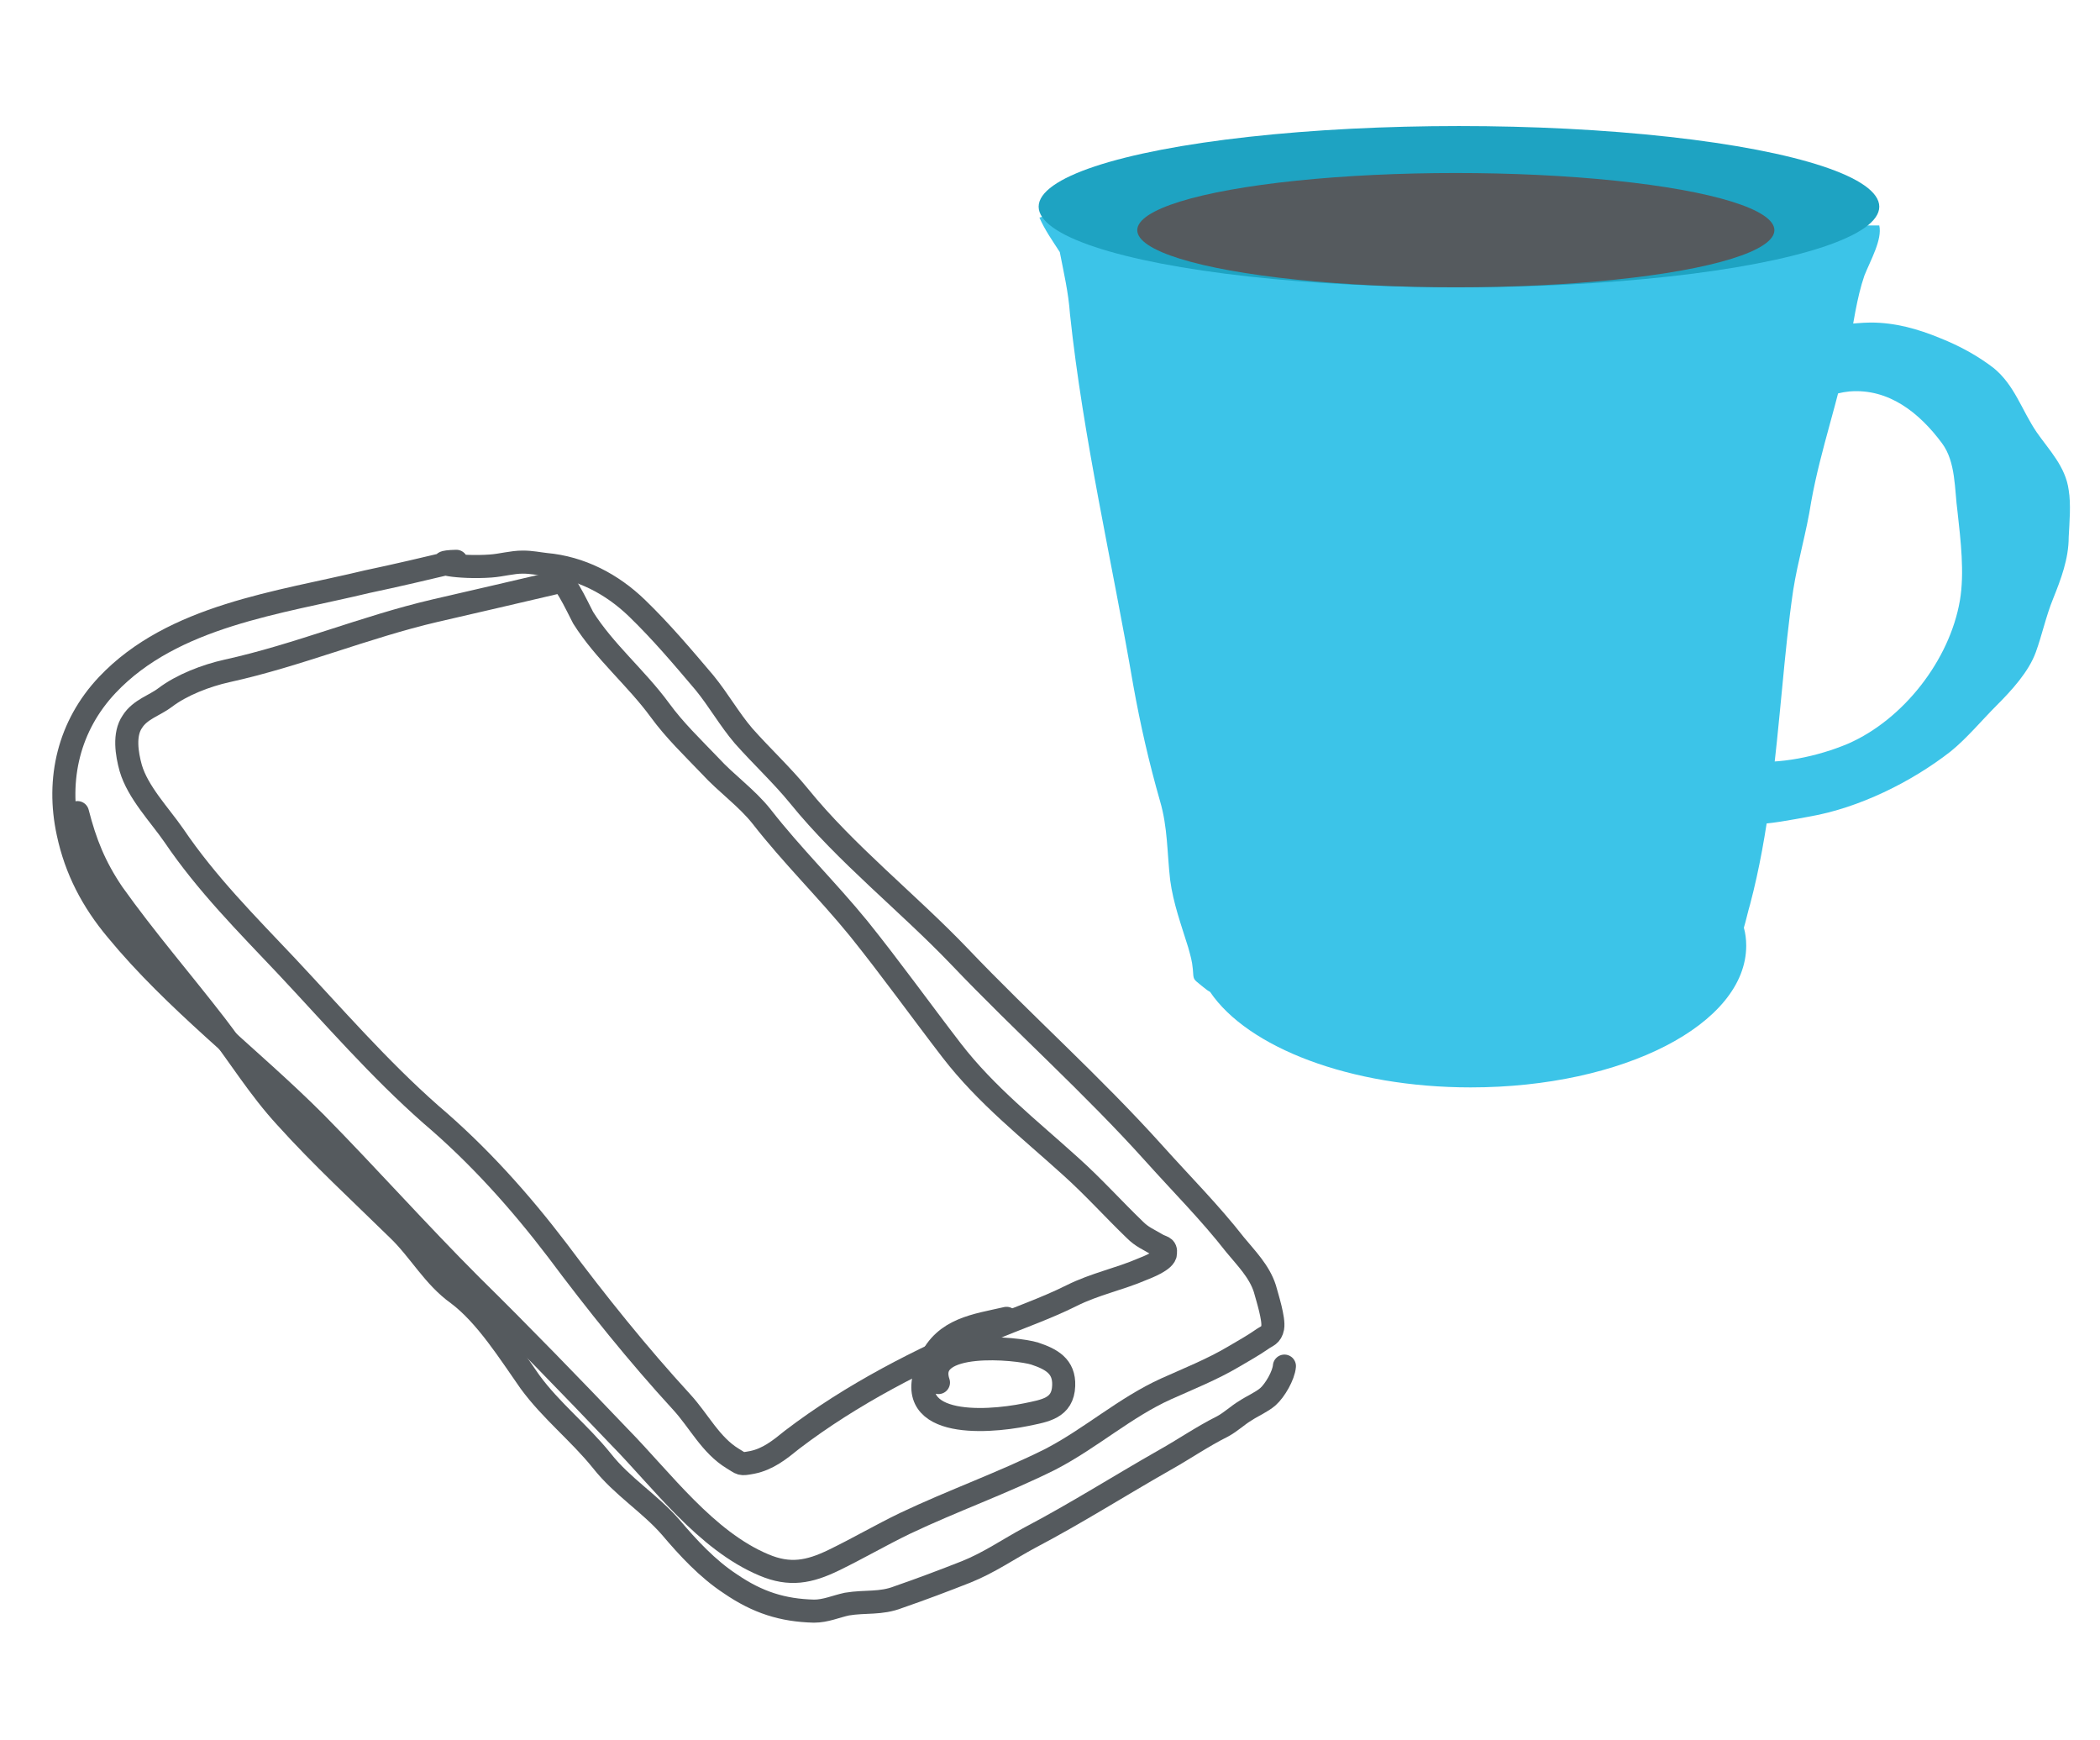 <?xml version="1.0" encoding="utf-8"?>
<!-- Generator: Adobe Illustrator 22.0.1, SVG Export Plug-In . SVG Version: 6.00 Build 0)  -->
<svg version="1.1" id="Layer_1" xmlns="http://www.w3.org/2000/svg" xmlns:xlink="http://www.w3.org/1999/xlink" x="0px" y="0px"
	 viewBox="0 0 268.3 222.3" style="enable-background:new 0 0 268.3 222.3;" xml:space="preserve">
<style type="text/css">
	.st0{fill:#3CC4E8;}
	.st1{fill:#1EA3C2;}
	.st2{fill:#555A5E;}
	.st3{fill:none;stroke:#555A5E;stroke-width:2.947;stroke-linecap:round;stroke-linejoin:round;stroke-miterlimit:10;}
</style>
<g>
	<path class="st0" d="M240.1,28.8h-3.3c0.3-1.1,0.4-1.8,0.1-1.6c-0.7,0.4-1.5,0.2-2.3,0.2c-1,0-2,0-3,0c-3.7,0-7.4,0-11,0
		c-7.5,0-15.1,0-22.6,0c-7.5,0-15,0-22.5,0c-7.1,0-14.3,0.3-21.5-0.1c-7-0.4-14.3-1.8-21.2,0.5c0.7,1.6,1.7,3,2.6,4.4
		c0.5,2.6,1.1,5.1,1.3,7.9c1.7,16,5.4,31.7,8.1,47.5c0.9,5,2,9.8,3.4,14.7c1,3.4,0.9,6.6,1.3,10.1c0.4,3,1.4,5.7,2.3,8.6
		c0.3,1.1,0.5,1.7,0.6,2.8c0.1,1.4,0,1.2,1.1,2.1c0.4,0.3,0.7,0.6,1.1,0.8c4.8,7.1,17.9,12.2,33.3,12.2c19.5,0,35.2-8.1,35.2-18.1
		c0-0.8-0.1-1.6-0.3-2.3c0.3-1,0.5-2,0.8-3c2.4-9.1,3.2-18.5,4.1-27.7c0.4-4.2,0.8-8.3,1.4-12.4c0.6-3.8,1.7-7.4,2.3-11.3
		c1.2-6.7,3.5-13,4.8-19.7c0.6-3,1-6.3,2-9.2C239,33.2,240.5,30.6,240.1,28.8z"/>
	<ellipse class="st1" cx="186.4" cy="26.4" rx="53.7" ry="10.3"/>
	<ellipse class="st2" cx="186" cy="29.4" rx="40.7" ry="7.3"/>
	<path class="st0" d="M229.1,44.2c-0.2,0-0.4,0.1-0.6,0.1c-0.4,1.2-0.2,2.8-0.6,4.1c-0.4,1.7-1.7,3.7-1,5.4c1.4,0.1,2.5-1.1,3.6-1.8
		c1.8-1,3.8-1.8,5.8-2c5-0.4,8.9,2.7,11.8,6.6c1.8,2.4,1.6,5.9,2,8.8c0.4,3.6,0.9,7.8,0.3,11.3c-1.3,7.6-7.2,15.2-14.3,18.3
		c-3.8,1.6-8.8,2.7-13,2.2c-2.2-0.3-3.8-1.8-4.4,1.4c-0.2,1.1-0.4,4.3,0.3,5.2c0.7,0.9,3.8,1.5,4.8,1.5c2.2,0,5.2-0.6,7.4-1
		c6.3-1.1,13-4.4,18-8.3c2.1-1.7,4-4,5.9-5.9c1.9-1.9,4.1-4.3,5-6.8c0.8-2.2,1.3-4.6,2.2-6.8c1-2.5,2-5.1,2-7.9c0.1-1.9,0.3-4.2,0-6
		c-0.4-3-2.5-5.1-4.1-7.4c-1.9-2.8-2.8-6-5.5-8.2c-2.1-1.6-4.3-2.8-6.8-3.8c-2.9-1.2-5.8-2-8.9-2c-2.2,0-5.8,0.7-7.8-0.1
		C231.4,41,231.4,40.7,229.1,44.2z"/>
</g>
<g>
	<path class="st3" d="M58.3,71.7c-3.8,0.9-7.6,1.8-11.4,2.6C35.7,77,22.1,78.6,13.7,87.5c-4.9,5.2-6.5,12-5,18.9
		c1,4.7,3.1,8.7,6.2,12.4c7.5,9.1,17.1,16.3,25.4,24.6c6.7,6.8,13.1,14,19.9,20.8c6.4,6.3,12.7,12.8,18.9,19.3
		c5.5,5.6,11.1,13.3,18.5,16.4c3.3,1.4,5.8,0.9,8.9-0.6c3.1-1.5,6-3.2,9.1-4.7c6.1-2.9,12.6-5.2,18.6-8.2c5.2-2.7,9.5-6.6,14.8-9
		c2.9-1.3,5.9-2.5,8.6-4.1c1.2-0.7,2.6-1.5,3.6-2.2c0.7-0.5,1.2-0.5,1.4-1.5c0.2-1.1-0.7-3.9-1-5c-0.7-2.2-2.4-3.9-3.8-5.6
		c-3.2-4.1-6.8-7.7-10.3-11.6c-7.9-8.8-16.7-16.6-24.9-25.2c-6.6-6.9-14.5-13.1-20.5-20.5c-2.2-2.7-4.8-5.1-7.1-7.7
		c-1.8-2.1-3.2-4.6-5-6.8c-2.8-3.3-5.5-6.5-8.6-9.5c-3.2-3.1-7.2-5.2-11.7-5.6c-0.9-0.1-1.8-0.3-2.9-0.3c-1.4,0-2.7,0.4-4.1,0.5
		C58.6,72.6,54.4,71.8,58.3,71.7z"/>
	<path class="st3" d="M71.1,74.4C66,75.6,60.8,76.8,55.6,78c-9,2.1-17.5,5.7-26.6,7.7c-2.7,0.6-5.8,1.8-7.9,3.4
		c-1.3,1-3.2,1.5-4.2,3.1c-1.1,1.6-0.7,4.1-0.2,5.9c0.9,3.1,3.7,6,5.5,8.6c4.2,6.2,9.3,11.3,14.4,16.7c6.1,6.5,11.8,13.1,18.5,19
		c6,5.1,11.3,11,16.1,17.3c5,6.7,10.3,13.3,15.9,19.4c2.2,2.4,3.7,5.5,6.5,7.2c1.2,0.7,0.9,0.8,2.5,0.5c2-0.4,3.5-1.6,5.1-2.9
		c7.6-5.8,16.4-10.3,25.2-14c3.5-1.5,7.1-2.7,10.5-4.4c3-1.5,6.1-2.1,9.1-3.4c0.5-0.2,2.9-1.1,2.9-2c0.1-0.9-0.4-0.7-1.2-1.2
		c-1-0.6-1.8-0.9-2.7-1.8c-2.8-2.7-5.3-5.5-8.2-8.1c-5.3-4.8-10.8-9.1-15.2-14.8c-4-5.2-7.8-10.5-11.9-15.6
		c-4-4.9-8.5-9.3-12.4-14.3c-1.9-2.4-4.5-4.2-6.6-6.5c-2.3-2.4-4.5-4.5-6.4-7.1c-3-4.1-7.1-7.5-9.8-11.8
		C73.8,77.6,71.6,72.7,71.1,74.4z"/>
	<path class="st3" d="M128.6,168.4c-3.9,0.9-7.9,1.3-9.8,5.5c-4.1,8.5,6.9,7.9,12.3,6.8c2.4-0.5,4.7-0.8,4.8-3.7
		c0.1-2.5-1.6-3.4-3.7-4.1c-2.2-0.7-14.2-1.9-12.3,3.7"/>
	<path class="st3" d="M9.9,103.8c1,3.9,2.2,6.9,4.5,10.3c4.2,5.9,8.8,11.2,13.2,16.9c3,3.9,5.5,8,8.9,11.7
		c4.6,5.1,9.5,9.6,14.4,14.4c2.7,2.6,4.5,6,7.6,8.2c3.6,2.7,6.6,7.5,9.2,11.2c2.7,3.7,6.3,6.5,9.2,10.1c2.6,3.3,6.1,5.4,8.8,8.5
		c2.2,2.6,4.7,5.3,7.6,7.2c3.5,2.4,6.7,3.4,10.7,3.5c1.5,0,2.8-0.6,4.2-0.9c2.4-0.4,4.3,0,6.6-0.9c2.9-1,5.8-2.1,8.6-3.2
		c3-1.2,5.4-2.9,8.2-4.4c5.9-3.1,11.4-6.6,17.2-9.9c2.5-1.4,4.8-3,7.4-4.3c1.1-0.6,1.9-1.4,2.9-2c0.9-0.6,2.1-1.1,2.9-1.8
		c0.9-0.8,2-2.7,2.1-3.9"/>
</g>
</svg>
